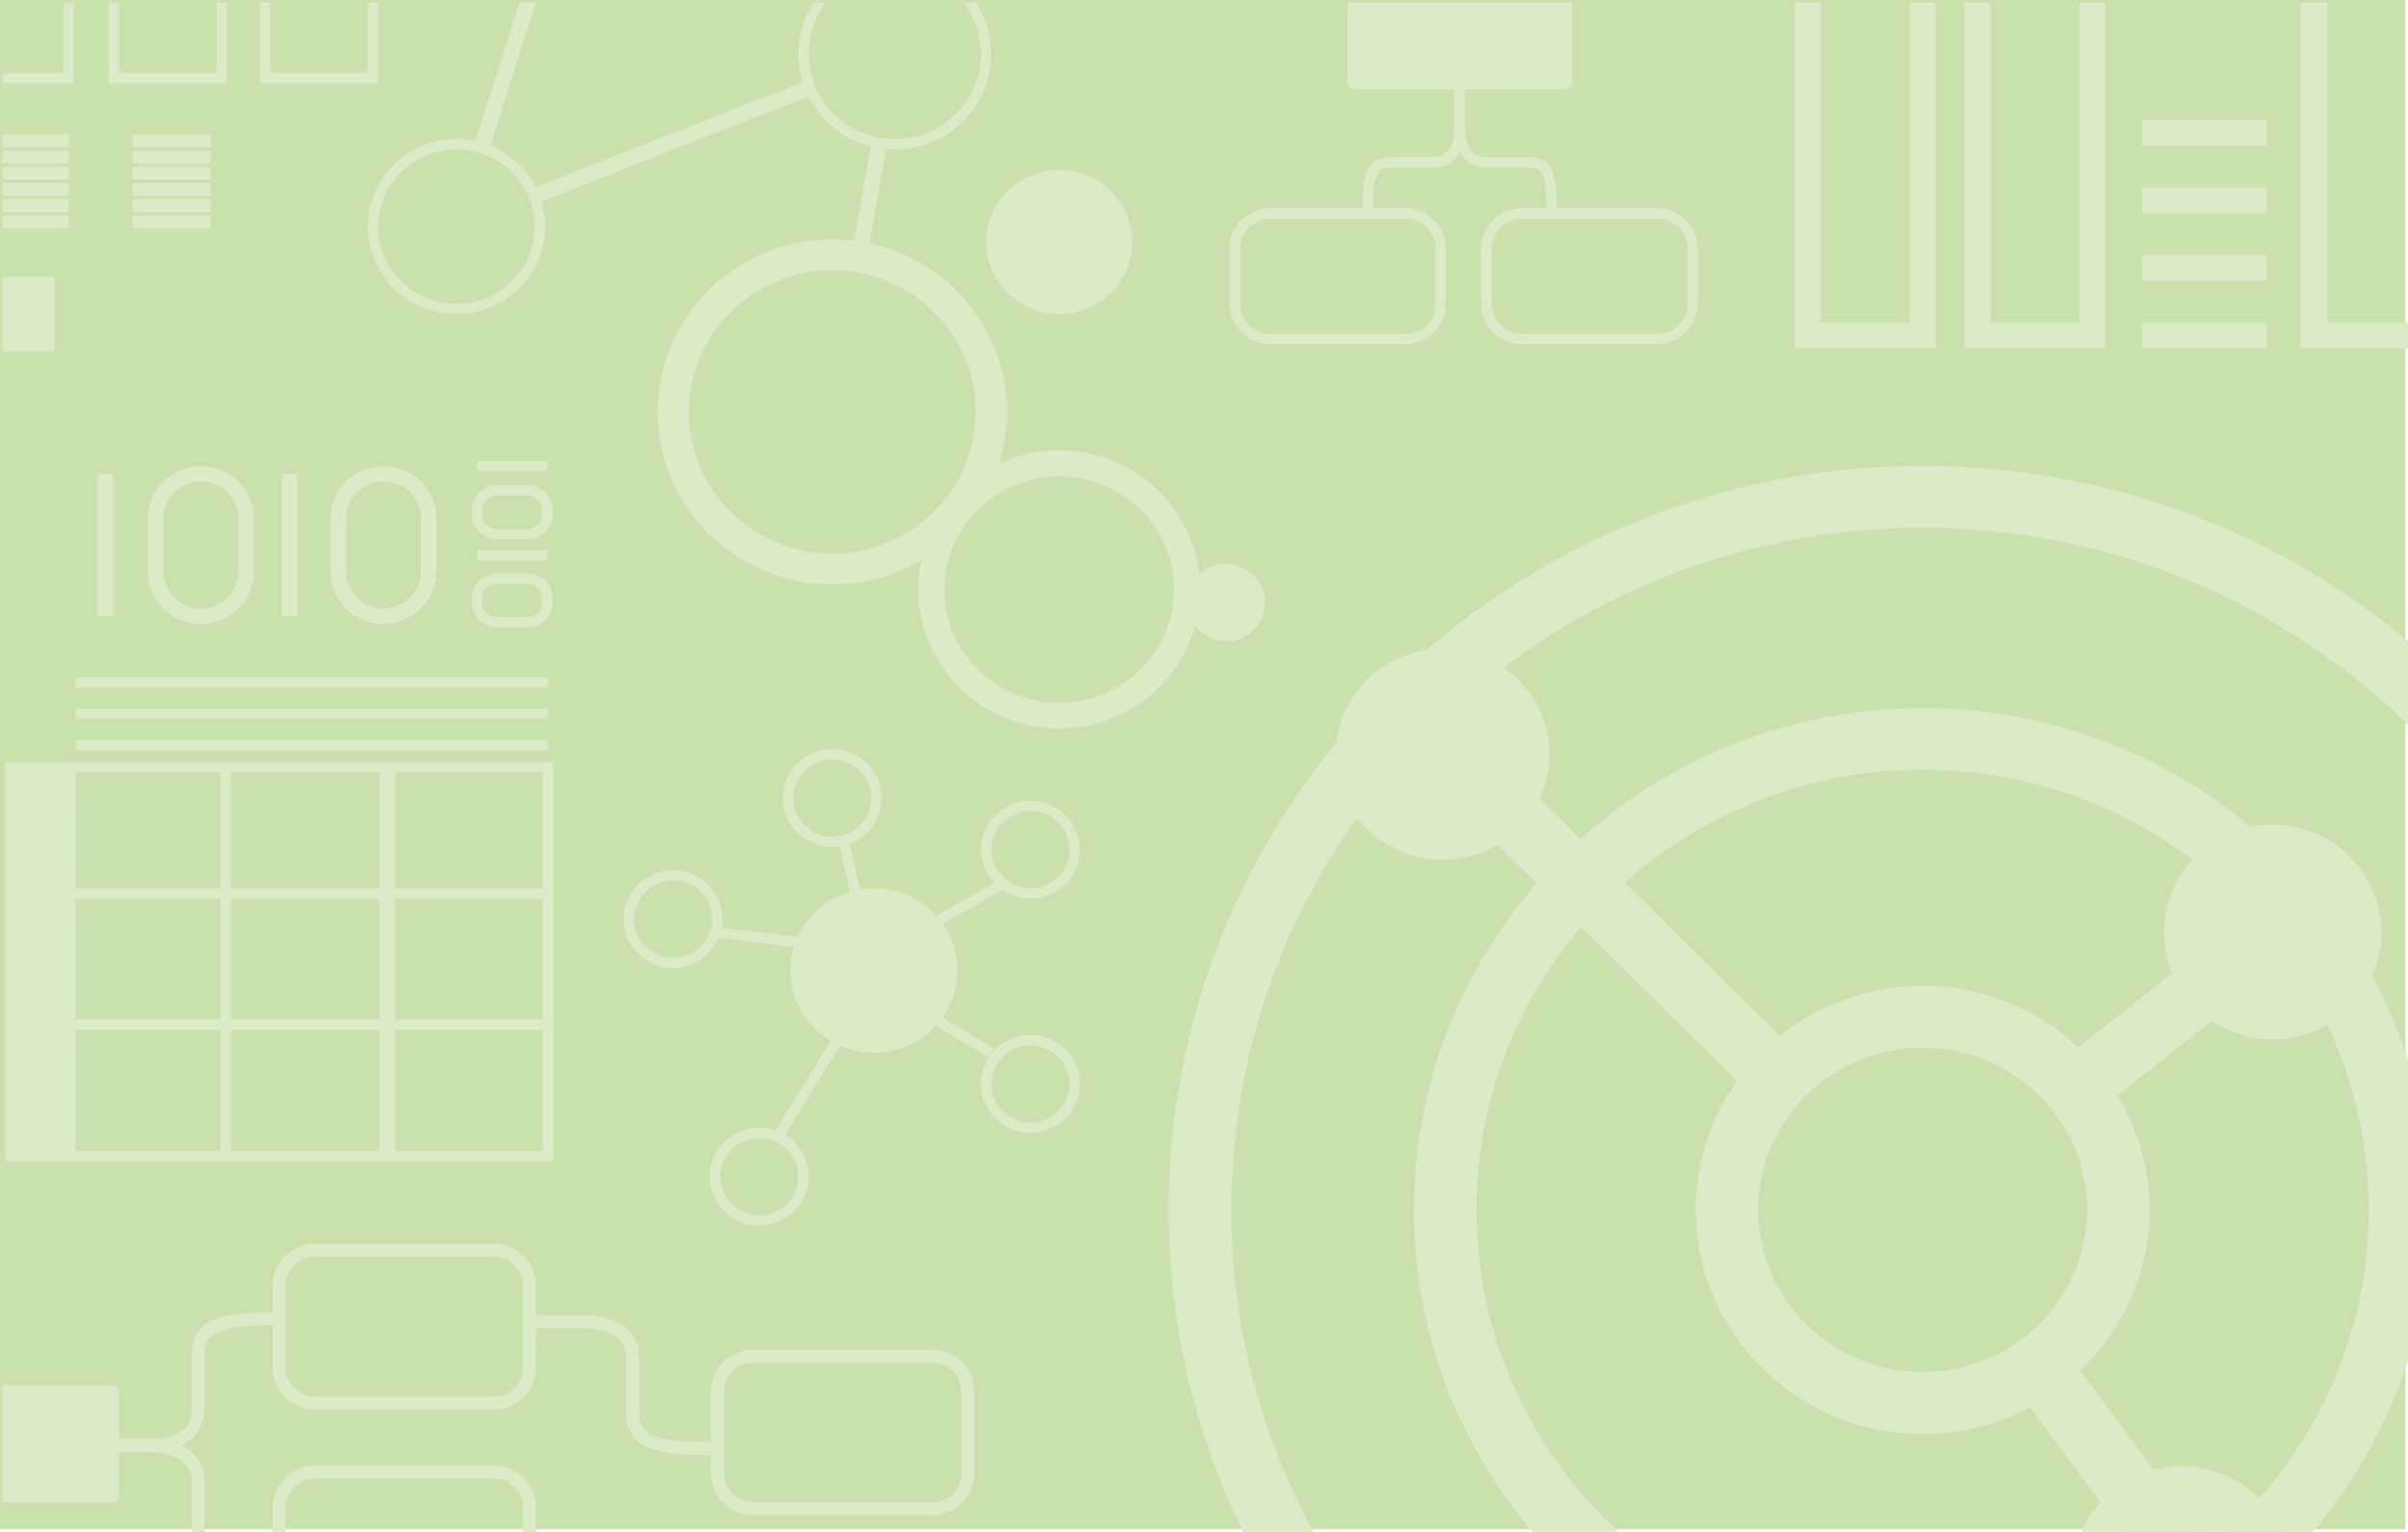 <?xml version="1.0" encoding="utf-8"?>
<!-- Generator: Adobe Illustrator 18.1.1, SVG Export Plug-In . SVG Version: 6.00 Build 0)  -->
<svg version="1.1" id="Layer_3" xmlns="http://www.w3.org/2000/svg" xmlns:xlink="http://www.w3.org/1999/xlink" x="0px" y="0px"
	 viewBox="0 0 1190.6 757.6" enable-background="new 0 0 1190.6 757.6" xml:space="preserve">
<rect fill="#CAE0AD" width="1189.3" height="756.3"/>
<g>
	<defs>
		<rect id="SVGID_1_" x="1.3" y="1.3" width="1189.3" height="756.3"/>
	</defs>
	<clipPath id="SVGID_2_">
		<use xlink:href="#SVGID_1_"  overflow="visible"/>
	</clipPath>
	<path clip-path="url(#SVGID_2_)" fill="#DBEAC7" d="M957.1,172.3h-69.7V-40.7h69.7V172.3z M900.3,159.6h43.9V-28h-43.9V159.6z"/>
	<path clip-path="url(#SVGID_2_)" fill="#DBEAC7" d="M1040.9,172.3h-69.7V-40.7h69.7V172.3z M984.2,159.6h43.9V-28h-43.9V159.6z"/>
	<path clip-path="url(#SVGID_2_)" fill="#DBEAC7" d="M1207.3,172.3h-69.7V-40.7h69.7V172.3z M1150.6,159.6h43.9V-28h-43.9V159.6z"/>
	<rect x="1059" y="59.4" clip-path="url(#SVGID_2_)" fill="#DBEAC7" width="61.9" height="12.7"/>
	<rect x="1059" y="92.8" clip-path="url(#SVGID_2_)" fill="#DBEAC7" width="61.9" height="12.7"/>
	<rect x="1059" y="126.2" clip-path="url(#SVGID_2_)" fill="#DBEAC7" width="61.9" height="12.7"/>
	<rect x="1059" y="159.6" clip-path="url(#SVGID_2_)" fill="#DBEAC7" width="61.9" height="12.7"/>
	<path clip-path="url(#SVGID_2_)" fill="#DBEAC7" d="M411.5,289c-47.7,0-86.4-38.3-86.4-85.3s38.8-85.3,86.4-85.3
		s86.4,38.3,86.4,85.3S459.1,289,411.5,289z M411.5,133.7c-39.1,0-70.9,31.4-70.9,70s31.8,70,70.9,70s70.9-31.4,70.9-70
		S450.6,133.7,411.5,133.7z"/>
	<path clip-path="url(#SVGID_2_)" fill="#DBEAC7" d="M523.7,360.3c-38.4,0-69.7-30.8-69.7-68.8s31.2-68.8,69.7-68.8
		c38.4,0,69.7,30.8,69.7,68.8S562.1,360.3,523.7,360.3z M523.7,235.6c-31.3,0-56.8,25.1-56.8,56s25.5,56,56.8,56
		c31.3,0,56.8-25.1,56.8-56S555,235.6,523.7,235.6z"/>
	<ellipse clip-path="url(#SVGID_2_)" fill="#DBEAC7" cx="606.2" cy="298" rx="19.3" ry="19.1"/>
	<ellipse clip-path="url(#SVGID_2_)" fill="#DBEAC7" cx="523.7" cy="119.7" rx="36.1" ry="35.7"/>
	<path clip-path="url(#SVGID_2_)" fill="#DBEAC7" d="M442.4,73.9c-26.3,0-47.7-21.1-47.7-47.1s21.4-47.1,47.7-47.1
		s47.7,21.1,47.7,47.1S468.7,73.9,442.4,73.9z M442.4-15.3c-23.5,0-42.6,18.9-42.6,42s19.1,42,42.6,42c23.5,0,42.6-18.9,42.6-42
		S465.9-15.3,442.4-15.3z"/>
	<path clip-path="url(#SVGID_2_)" fill="#DBEAC7" d="M225.7,155.3c-24.2,0-43.9-19.4-43.9-43.3s19.7-43.3,43.9-43.3
		s43.9,19.4,43.9,43.3S249.9,155.3,225.7,155.3z M225.7,73.9c-21.3,0-38.7,17.1-38.7,38.2s17.4,38.2,38.7,38.2s38.7-17.1,38.7-38.2
		S247.1,73.9,225.7,73.9z"/>
	<polygon clip-path="url(#SVGID_2_)" fill="#DBEAC7" points="265.5,100.5 262.6,93.4 399.1,39.7 401.9,46.8 	"/>
	<polygon clip-path="url(#SVGID_2_)" fill="#DBEAC7" points="428.9,126.7 421.2,125.4 430.8,70.7 438.4,72 	"/>
	<polygon clip-path="url(#SVGID_2_)" fill="#DBEAC7" points="241.2,76 233.8,73.7 263.3,-19 270.7,-16.7 	"/>
	<path clip-path="url(#SVGID_2_)" fill="#DBEAC7" d="M950.6,709.2c-61.9,0-112.2-49.7-112.2-110.8s50.3-110.8,112.2-110.8
		s112.2,49.7,112.2,110.8S1012.5,709.2,950.6,709.2z M950.6,518.2c-44.8,0-81.3,36-81.3,80.2s36.5,80.2,81.3,80.2
		c44.8,0,81.3-36,81.3-80.2S995.4,518.2,950.6,518.2z"/>
	<path clip-path="url(#SVGID_2_)" fill="#DBEAC7" d="M950.6,846.8c-138.7,0-251.5-111.4-251.5-248.3s112.8-248.3,251.5-248.3
		s251.5,111.4,251.5,248.3S1089.3,846.8,950.6,846.8z M950.6,380.7c-121.6,0-220.6,97.7-220.6,217.7S829,816.2,950.6,816.2
		s220.6-97.7,220.6-217.7S1072.3,380.7,950.6,380.7z"/>
	<path clip-path="url(#SVGID_2_)" fill="#DBEAC7" d="M950.6,966.4c-205.5,0-372.8-165.1-372.8-368s167.2-368,372.8-368
		s372.8,165.1,372.8,368S1156.2,966.4,950.6,966.4z M950.6,261c-188.5,0-341.8,151.4-341.8,337.4s153.3,337.4,341.8,337.4
		s341.8-151.4,341.8-337.4S1139.1,261,950.6,261z"/>
	<polygon clip-path="url(#SVGID_2_)" fill="#DBEAC7" points="872,547.6 692,369.9 713.9,348.3 893.9,526 	"/>
	<polygon clip-path="url(#SVGID_2_)" fill="#DBEAC7" points="1035.8,550.7 1016.4,526.8 1122.8,442.7 1142.2,466.5 	"/>
	<polygon clip-path="url(#SVGID_2_)" fill="#DBEAC7" points="1077.4,795.6 995.2,684.6 1020.2,666.5 1102.4,777.5 	"/>
	<ellipse clip-path="url(#SVGID_2_)" fill="#DBEAC7" cx="713.3" cy="373.1" rx="52.9" ry="52.2"/>
	<ellipse clip-path="url(#SVGID_2_)" fill="#DBEAC7" cx="1123.7" cy="461" rx="53.8" ry="53.1"/>
	<ellipse clip-path="url(#SVGID_2_)" fill="#DBEAC7" cx="1078.7" cy="778.3" rx="53.8" ry="53.1"/>
	<ellipse clip-path="url(#SVGID_2_)" fill="#DBEAC7" cx="432.1" cy="480" rx="41.3" ry="40.7"/>
	<polygon clip-path="url(#SVGID_2_)" fill="#DBEAC7" points="443.7,469.8 441.1,465.4 493.6,435.5 496.2,439.9 	"/>
	<polygon clip-path="url(#SVGID_2_)" fill="#DBEAC7" points="488.8,523 459.1,505.1 461.8,500.8 491.5,518.6 	"/>
	<polygon clip-path="url(#SVGID_2_)" fill="#DBEAC7" points="387.2,562.9 382.8,560.2 419.6,500.4 424,503 	"/>
	<polygon clip-path="url(#SVGID_2_)" fill="#DBEAC7" points="416.3,471.1 353.1,463.6 353.7,458.5 416.9,466.1 	"/>
	<polygon clip-path="url(#SVGID_2_)" fill="#DBEAC7" points="424.4,460.2 414.1,413.5 419.1,412.5 429.5,459.1 	"/>
	<path clip-path="url(#SVGID_2_)" fill="#DBEAC7" d="M509.5,444.4c-13.5,0-24.5-10.9-24.5-24.2s11-24.2,24.5-24.2
		c13.5,0,24.5,10.9,24.5,24.2S523,444.4,509.5,444.4z M509.5,401.1c-10.7,0-19.3,8.6-19.3,19.1s8.7,19.1,19.3,19.1
		c10.7,0,19.3-8.6,19.3-19.1S520.2,401.1,509.5,401.1z"/>
	<path clip-path="url(#SVGID_2_)" fill="#DBEAC7" d="M509.5,560.3c-13.5,0-24.5-10.9-24.5-24.2c0-13.3,11-24.2,24.5-24.2
		c13.5,0,24.5,10.9,24.5,24.2C534,549.4,523,560.3,509.5,560.3z M509.5,517c-10.7,0-19.3,8.6-19.3,19.1s8.7,19.1,19.3,19.1
		c10.7,0,19.3-8.6,19.3-19.1S520.2,517,509.5,517z"/>
	<path clip-path="url(#SVGID_2_)" fill="#DBEAC7" d="M375.4,606.1c-13.5,0-24.5-10.9-24.5-24.2s11-24.2,24.5-24.2
		s24.5,10.9,24.5,24.2S388.9,606.1,375.4,606.1z M375.4,562.8c-10.7,0-19.3,8.6-19.3,19.1s8.7,19.1,19.3,19.1
		c10.7,0,19.3-8.6,19.3-19.1S386,562.8,375.4,562.8z"/>
	<path clip-path="url(#SVGID_2_)" fill="#DBEAC7" d="M332.8,478.8c-13.5,0-24.5-10.9-24.5-24.2s11-24.2,24.5-24.2
		c13.5,0,24.5,10.9,24.5,24.2S346.3,478.8,332.8,478.8z M332.8,435.5c-10.7,0-19.3,8.6-19.3,19.1s8.7,19.1,19.3,19.1
		c10.7,0,19.3-8.6,19.3-19.1S343.5,435.5,332.8,435.5z"/>
	<path clip-path="url(#SVGID_2_)" fill="#DBEAC7" d="M411.5,418.9c-13.5,0-24.5-10.9-24.5-24.2s11-24.2,24.5-24.2
		c13.5,0,24.5,10.9,24.5,24.2S425,418.9,411.5,418.9z M411.5,375.6c-10.7,0-19.3,8.6-19.3,19.1s8.7,19.1,19.3,19.1
		c10.7,0,19.3-8.6,19.3-19.1S422.1,375.6,411.5,375.6z"/>
	<path clip-path="url(#SVGID_2_)" fill="#DBEAC7" d="M36.5,41.2h-74V-96.3h74V41.2z M-32.2,36.1h63.6V-91.3h-63.6V36.1z"/>
	<path clip-path="url(#SVGID_2_)" fill="#DBEAC7" d="M112.2,41.2H53.7V-77.7h58.5V41.2z M58.9,36.1h48.2V-72.6H58.9V36.1z"/>
	<path clip-path="url(#SVGID_2_)" fill="#DBEAC7" d="M187,41.2h-58.5V-77.7H187V41.2z M133.7,36.1h48.2V-72.6h-48.2V36.1z"/>
	<rect x="-4.7" y="66.4" clip-path="url(#SVGID_2_)" fill="#DBEAC7" width="38.7" height="6.4"/>
	<rect x="-4.7" y="74.4" clip-path="url(#SVGID_2_)" fill="#DBEAC7" width="38.7" height="6.4"/>
	<rect x="-4.7" y="90.5" clip-path="url(#SVGID_2_)" fill="#DBEAC7" width="38.7" height="6.4"/>
	<rect x="-4.7" y="106.5" clip-path="url(#SVGID_2_)" fill="#DBEAC7" width="38.7" height="6.4"/>
	<rect x="-4.7" y="98.5" clip-path="url(#SVGID_2_)" fill="#DBEAC7" width="38.7" height="6.4"/>
	<rect x="-4.7" y="82.5" clip-path="url(#SVGID_2_)" fill="#DBEAC7" width="38.7" height="6.4"/>
	<rect x="65.5" y="66.4" clip-path="url(#SVGID_2_)" fill="#DBEAC7" width="38.7" height="6.4"/>
	<rect x="65.5" y="74.4" clip-path="url(#SVGID_2_)" fill="#DBEAC7" width="38.7" height="6.4"/>
	<rect x="65.5" y="90.5" clip-path="url(#SVGID_2_)" fill="#DBEAC7" width="38.7" height="6.4"/>
	<rect x="65.5" y="106.5" clip-path="url(#SVGID_2_)" fill="#DBEAC7" width="38.7" height="6.4"/>
	<rect x="65.5" y="98.5" clip-path="url(#SVGID_2_)" fill="#DBEAC7" width="38.7" height="6.4"/>
	<rect x="65.5" y="82.5" clip-path="url(#SVGID_2_)" fill="#DBEAC7" width="38.7" height="6.4"/>
	<rect x="-18.1" y="136.9" clip-path="url(#SVGID_2_)" fill="#DBEAC7" width="45.1" height="36.9"/>
	<rect x="37.4" y="334.9" clip-path="url(#SVGID_2_)" fill="#DBEAC7" width="233.5" height="5.1"/>
	<rect x="37.4" y="350.5" clip-path="url(#SVGID_2_)" fill="#DBEAC7" width="233.5" height="5.1"/>
	<rect x="37.4" y="366.1" clip-path="url(#SVGID_2_)" fill="#DBEAC7" width="233.5" height="5.1"/>
	<path clip-path="url(#SVGID_2_)" fill="#DBEAC7" d="M273.5,574.3H2.6V376.9h270.9V574.3z M7.7,569.2h260.6V382H7.7V569.2z"/>
	<rect x="5.2" y="379.4" clip-path="url(#SVGID_2_)" fill="#DBEAC7" width="32.2" height="192.3"/>
	<rect x="29" y="439.3" clip-path="url(#SVGID_2_)" fill="#DBEAC7" width="241.9" height="5.1"/>
	<rect x="29" y="504.2" clip-path="url(#SVGID_2_)" fill="#DBEAC7" width="241.9" height="5.1"/>
	<rect x="109" y="379.4" clip-path="url(#SVGID_2_)" fill="#DBEAC7" width="5.2" height="192.3"/>
	<rect x="187.7" y="379.4" clip-path="url(#SVGID_2_)" fill="#DBEAC7" width="7.7" height="192.3"/>
	<path clip-path="url(#SVGID_2_)" fill="#DBEAC7" d="M694.7,170.2h-66.6c-11.2,0-20.2-9-20.2-20v-27.3c0-11,9.1-20,20.2-20h66.6
		c11.2,0,20.2,9,20.2,20v27.3C715,161.3,705.9,170.2,694.7,170.2z M628.2,108.1c-8.3,0-15.1,6.7-15.1,14.9v27.3
		c0,8.2,6.8,14.9,15.1,14.9h66.6c8.3,0,15.1-6.7,15.1-14.9v-27.3c0-8.2-6.8-14.9-15.1-14.9H628.2z"/>
	<path clip-path="url(#SVGID_2_)" fill="#DBEAC7" d="M819.2,170.2h-66.6c-11.2,0-20.2-9-20.2-20v-27.3c0-11,9.1-20,20.2-20h66.6
		c11.2,0,20.2,9,20.2,20v27.3C839.5,161.3,830.4,170.2,819.2,170.2z M752.7,108.1c-8.3,0-15.1,6.7-15.1,14.9v27.3
		c0,8.2,6.8,14.9,15.1,14.9h66.6c8.3,0,15.1-6.7,15.1-14.9v-27.3c0-8.2-6.8-14.9-15.1-14.9H752.7z"/>
	<g clip-path="url(#SVGID_2_)">
		<path fill="#DBEAC7" d="M777.4-2.5c0-1.9-1.5-3.4-3.4-3.4H669.7c-1.9,0-3.4,1.5-3.4,3.4v43.3c0,1.9,1.5,3.4,3.4,3.4H774
			c1.9,0,3.4-1.5,3.4-3.4V-2.5z"/>
	</g>
	<path clip-path="url(#SVGID_2_)" fill="#DBEAC7" d="M744.5,105.5"/>
	<path clip-path="url(#SVGID_2_)" fill="#DBEAC7" d="M678.9,105.5h-5.2c0-19.8,1.4-27.9,15.5-27.9h19.3c2.9,0,5.2-0.8,6.9-2.5
		c3.9-3.9,3.9-11.3,3.9-14.1V44.2h5.2v16.5c0,3.7,0,12.7-5.4,18.1c-2.7,2.6-6.2,4-10.5,4h-19.3C681.2,82.8,678.9,83.7,678.9,105.5z"
		/>
	<path clip-path="url(#SVGID_2_)" fill="#DBEAC7" d="M769.8,105.5h-5.2c0-21.8-2.3-22.8-10.3-22.8H735c-4.3,0-7.8-1.3-10.5-4
		c-5.4-5.4-5.4-14.4-5.4-17.7V44.2h5.2v16.5c0,3.2,0,10.6,3.9,14.5c1.7,1.7,3.9,2.5,6.8,2.5h19.3C768.4,77.7,769.8,85.7,769.8,105.5
		z"/>
	<path clip-path="url(#SVGID_2_)" fill="#DBEAC7" d="M244.2,697.1h-88.5c-11.5,0-20.9-9.2-20.9-20.6v-40.7
		c0-11.4,9.4-20.6,20.9-20.6h88.5c11.5,0,20.9,9.2,20.9,20.6v40.7C265,687.9,255.7,697.1,244.2,697.1z M155.7,621.6
		c-8,0-14.4,6.4-14.4,14.2v40.7c0,7.8,6.5,14.2,14.4,14.2h88.5c8,0,14.4-6.4,14.4-14.2v-40.7c0-7.8-6.5-14.2-14.4-14.2H155.7z"/>
	<g clip-path="url(#SVGID_2_)">
		<path fill="#DBEAC7" d="M58.9,688.5c0-1.9-1.5-3.4-3.4-3.4H-48.8c-1.9,0-3.4,1.5-3.4,3.4v51.3c0,1.9,1.5,3.4,3.4,3.4H55.5
			c1.9,0,3.4-1.5,3.4-3.4V688.5z"/>
	</g>
	<path clip-path="url(#SVGID_2_)" fill="#DBEAC7" d="M34.3,743.5"/>
	<path clip-path="url(#SVGID_2_)" fill="#DBEAC7" d="M139,780.9c-26.7,0-44.2-1.5-44.2-21v-26.7c0-4.1-1.2-7.3-3.6-9.7
		c-5.6-5.5-16.2-5.4-20.3-5.5H47v-6.4h23.4c5.2,0,17.9-0.1,25.4,7.3c3.7,3.6,5.5,8.4,5.5,14.2v26.7c0,11,5.5,14.6,37.8,14.6V780.9z"
		/>
	<path clip-path="url(#SVGID_2_)" fill="#DBEAC7" d="M71.5,718.2c-0.3,0-0.5,0-0.7,0H47v-6.4h23.9c4.1,0,14.7,0,20.3-5.5
		c2.4-2.4,3.6-5.6,3.6-9.7V670c0-19.5,17.5-21,44.2-21v6.4c-32.3,0-37.8,3.7-37.8,14.6v26.7c0,5.8-1.9,10.6-5.5,14.2
		C88.6,717.9,76.8,718.2,71.5,718.2z"/>
	<path clip-path="url(#SVGID_2_)" fill="#DBEAC7" d="M244.2,806.8h-88.5c-11.5,0-20.9-9.2-20.9-20.6v-40.7
		c0-11.4,9.4-20.6,20.9-20.6h88.5c11.5,0,20.9,9.2,20.9,20.6v40.7C265,797.6,255.7,806.8,244.2,806.8z M155.7,731.3
		c-8,0-14.4,6.4-14.4,14.2v40.7c0,7.8,6.5,14.2,14.4,14.2h88.5c8,0,14.4-6.4,14.4-14.2v-40.7c0-7.8-6.5-14.2-14.4-14.2H155.7z"/>
	<path clip-path="url(#SVGID_2_)" fill="#DBEAC7" d="M460.9,749.4h-88.5c-11.5,0-20.9-9.2-20.9-20.6v-40.7
		c0-11.4,9.4-20.6,20.9-20.6h88.5c11.5,0,20.9,9.2,20.9,20.6v40.7C481.8,740.2,472.4,749.4,460.9,749.4z M372.4,673.9
		c-8,0-14.4,6.4-14.4,14.2v40.7c0,7.8,6.5,14.2,14.4,14.2h88.5c8,0,14.4-6.4,14.4-14.2v-40.7c0-7.8-6.5-14.2-14.4-14.2H372.4z"/>
	<path clip-path="url(#SVGID_2_)" fill="#DBEAC7" d="M353.8,719.7c-26.7,0-44.2-1.5-44.2-21V672c0-4.1-1.2-7.3-3.6-9.7
		c-5.6-5.5-16.2-5.4-20.3-5.5h-23.9v-6.4h23.3c5.2,0,17.9-0.1,25.4,7.3c3.7,3.6,5.5,8.4,5.5,14.2v26.7c0,11,5.5,14.6,37.8,14.6
		V719.7z"/>
	<path clip-path="url(#SVGID_2_)" fill="#DBEAC7" d="M99.3,308.6c-14.5,0-26.2-11.6-26.2-25.9v-26.3c0-14.3,11.8-25.9,26.2-25.9
		s26.2,11.6,26.2,25.9v26.3C125.5,297,113.8,308.6,99.3,308.6z M99.3,238.1c-10.2,0-18.5,8.2-18.5,18.3v26.3
		c0,10.1,8.3,18.3,18.5,18.3s18.5-8.2,18.5-18.3v-26.3C117.8,246.3,109.5,238.1,99.3,238.1z"/>
	<path clip-path="url(#SVGID_2_)" fill="#DBEAC7" d="M189.6,308.6c-14.5,0-26.2-11.6-26.2-25.9v-26.3c0-14.3,11.8-25.9,26.2-25.9
		c14.5,0,26.2,11.6,26.2,25.9v26.3C215.8,297,204.1,308.6,189.6,308.6z M189.6,238.1c-10.2,0-18.5,8.2-18.5,18.3v26.3
		c0,10.1,8.3,18.3,18.5,18.3s18.5-8.2,18.5-18.3v-26.3C208.1,246.3,199.8,238.1,189.6,238.1z"/>
	<rect x="48.2" y="234.3" clip-path="url(#SVGID_2_)" fill="#DBEAC7" width="7.7" height="70.5"/>
	<rect x="139.3" y="234.3" clip-path="url(#SVGID_2_)" fill="#DBEAC7" width="7.7" height="70.5"/>
	<path clip-path="url(#SVGID_2_)" fill="#DBEAC7" d="M260.9,266.7h-15.2c-6.9,0-12.4-5.5-12.4-12.3v-2.1c0-6.8,5.6-12.3,12.4-12.3
		h15.2c6.9,0,12.4,5.5,12.4,12.3v2.1C273.3,261.2,267.7,266.7,260.9,266.7z M245.6,245.1c-4,0-7.3,3.2-7.3,7.2v2.1
		c0,4,3.3,7.2,7.3,7.2h15.2c4,0,7.3-3.2,7.3-7.2v-2.1c0-4-3.3-7.2-7.3-7.2H245.6z"/>
	<path clip-path="url(#SVGID_2_)" fill="#DBEAC7" d="M260.9,310.3h-15.2c-6.9,0-12.4-5.5-12.4-12.3v-2.1c0-6.8,5.6-12.3,12.4-12.3
		h15.2c6.9,0,12.4,5.5,12.4,12.3v2.1C273.3,304.8,267.7,310.3,260.9,310.3z M245.6,288.7c-4,0-7.3,3.2-7.3,7.2v2.1
		c0,4,3.3,7.2,7.3,7.2h15.2c4,0,7.3-3.2,7.3-7.2v-2.1c0-4-3.3-7.2-7.3-7.2H245.6z"/>
	<rect x="235.8" y="228" clip-path="url(#SVGID_2_)" fill="#DBEAC7" width="34.9" height="5.1"/>
	<rect x="235.8" y="272" clip-path="url(#SVGID_2_)" fill="#DBEAC7" width="34.9" height="5.1"/>
</g>
</svg>
